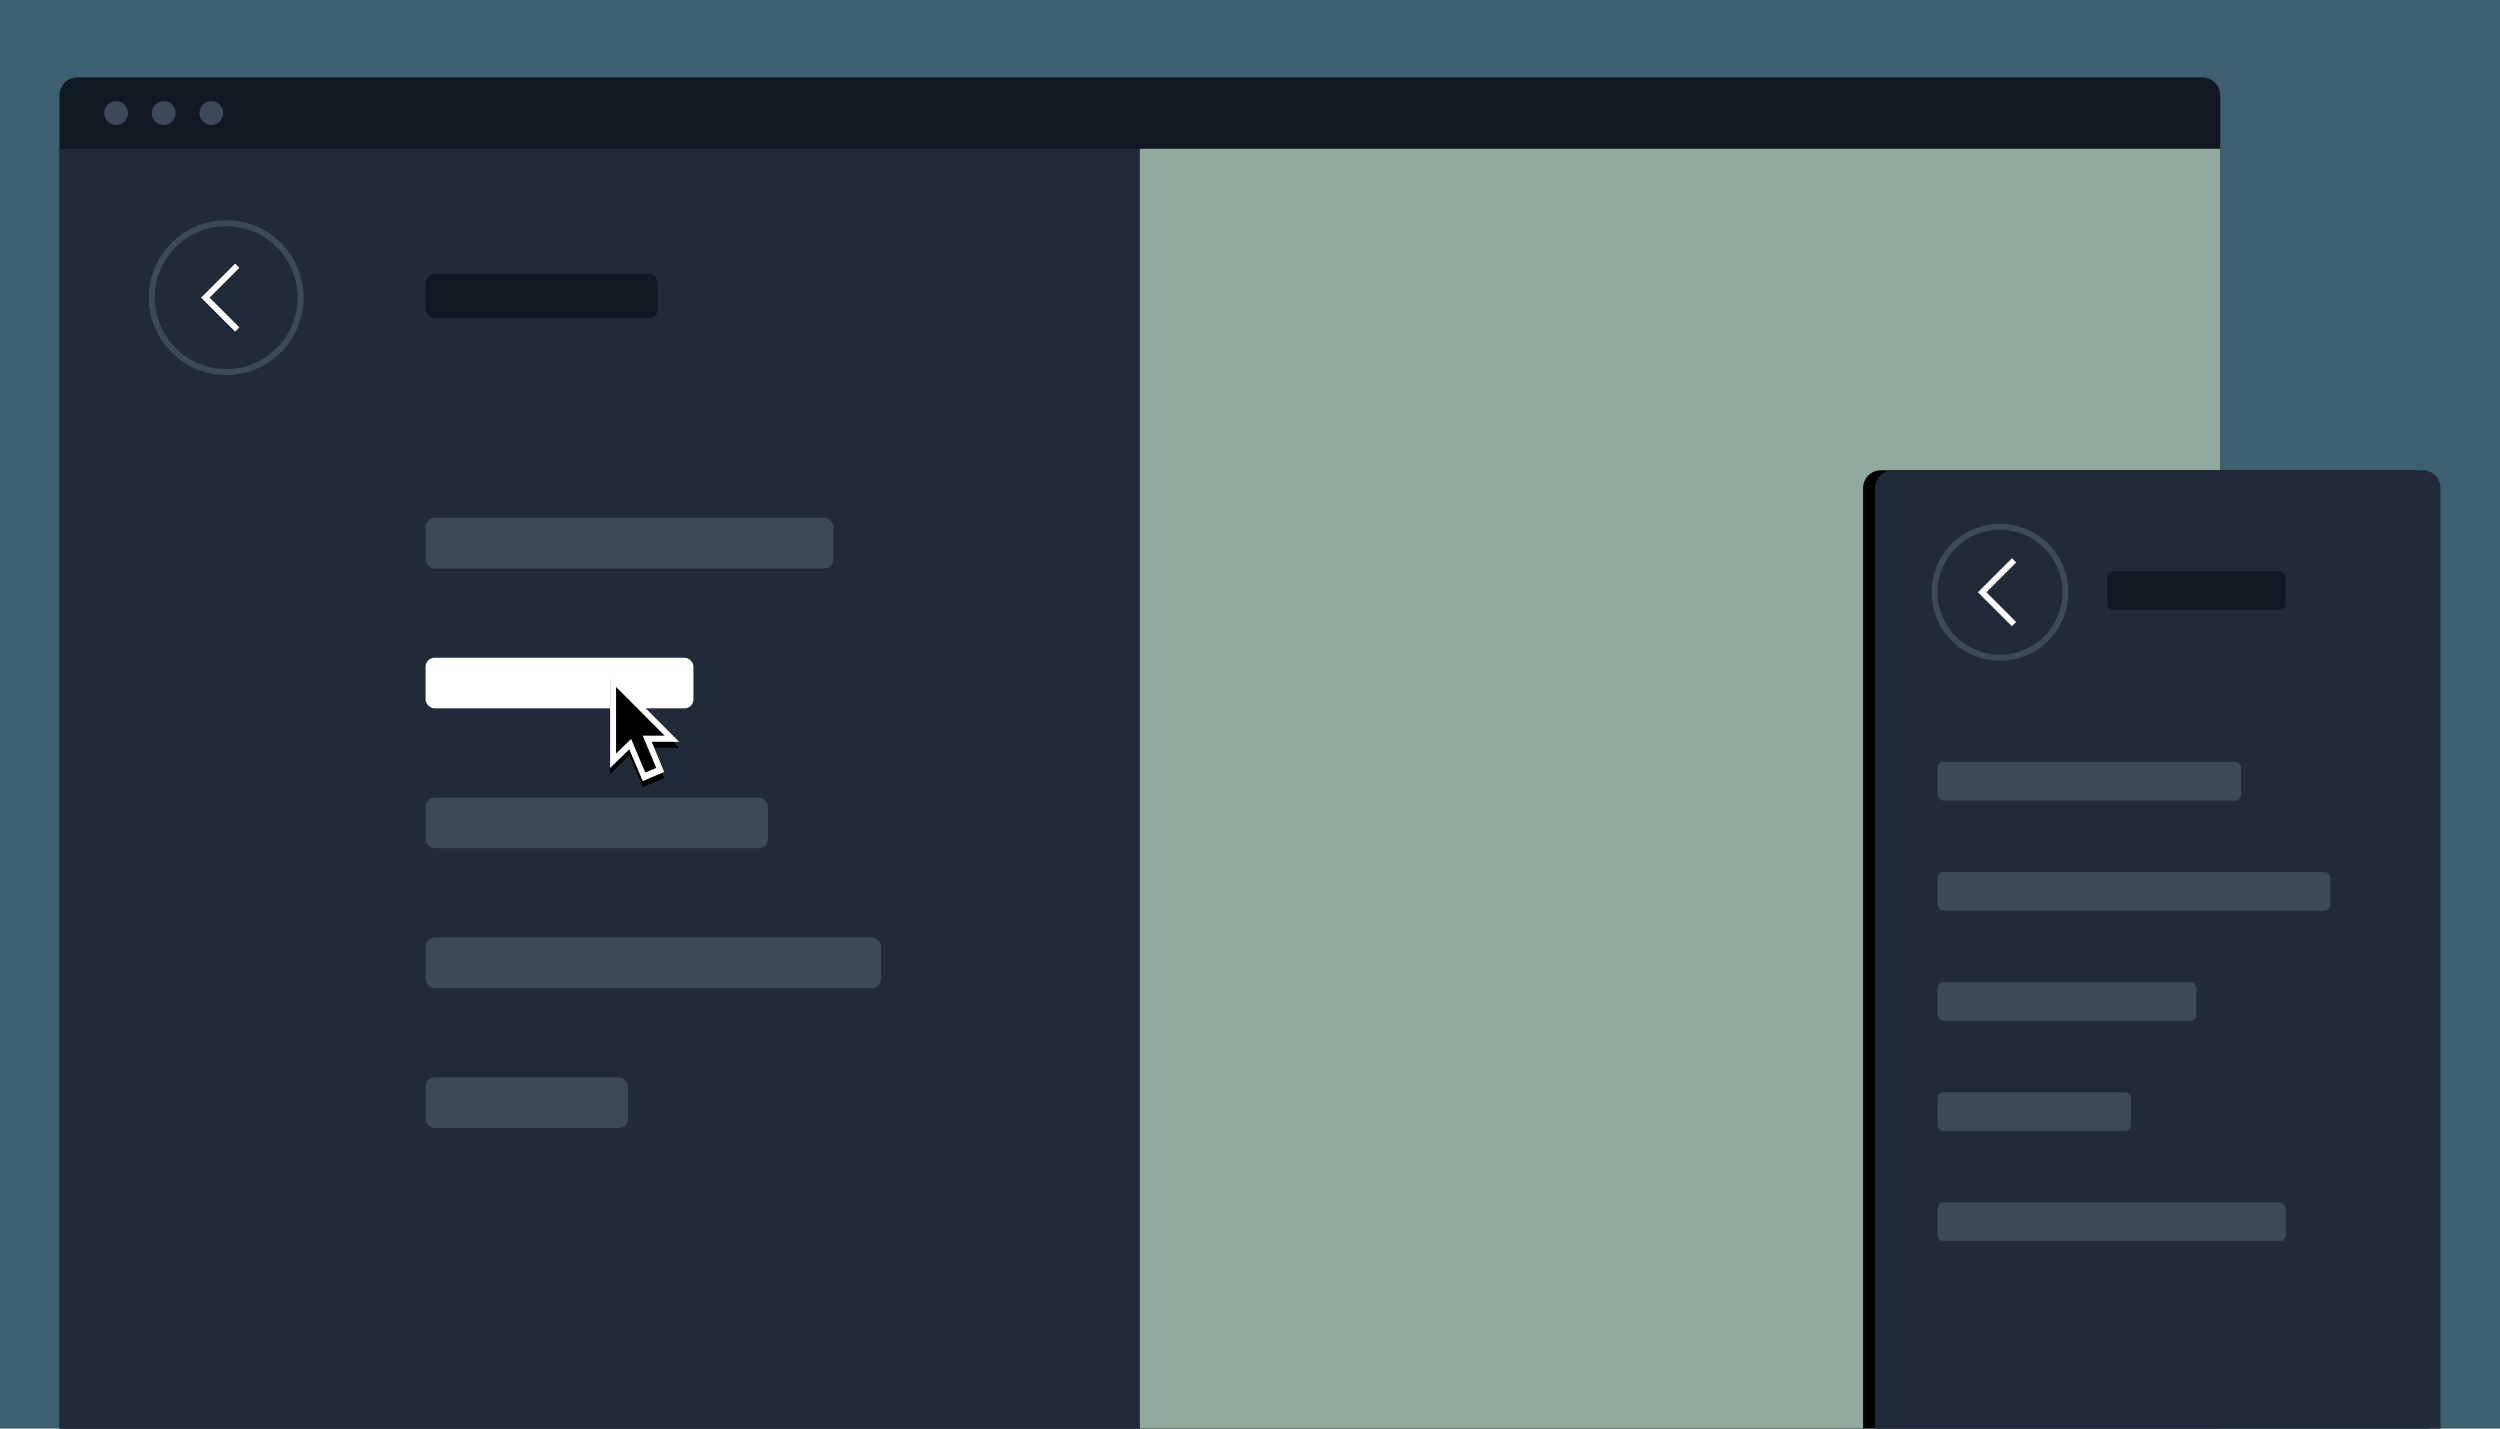 <?xml version="1.0" encoding="UTF-8"?>
<svg width="840px" height="480px" viewBox="0 0 840 480" version="1.1" xmlns="http://www.w3.org/2000/svg" xmlns:xlink="http://www.w3.org/1999/xlink">
    <!-- Generator: Sketch 49 (51002) - http://www.bohemiancoding.com/sketch -->
    <title>pushing-navigation-featured</title>
    <desc>Created with Sketch.</desc>
    <defs>
        <path d="M6,0 L184,0 C187.314,-6.08718376e-16 190,2.686 190,6 L190,322 L0,322 L0,6 C-4.05812251e-16,2.686 2.686,6.08718376e-16 6,0 Z" id="path-1"></path>
        <filter x="-18.9%" y="-9.9%" width="133.7%" height="119.9%" filterUnits="objectBoundingBox" id="filter-2">
            <feOffset dx="-4" dy="0" in="SourceAlpha" result="shadowOffsetOuter1"></feOffset>
            <feGaussianBlur stdDeviation="10" in="shadowOffsetOuter1" result="shadowBlurOuter1"></feGaussianBlur>
            <feColorMatrix values="0 0 0 0 0   0 0 0 0 0   0 0 0 0 0  0 0 0 0.198 0" type="matrix" in="shadowBlurOuter1"></feColorMatrix>
        </filter>
        <polygon id="path-3" points="13.968 23.238 18.168 33.378 18.17 33.38 10.958 36.448 6.449 25.767 0 32.03 0 0 23.182 23.238"></polygon>
        <filter x="-133.7%" y="-79.6%" width="367.4%" height="270.1%" filterUnits="objectBoundingBox" id="filter-4">
            <feOffset dx="0" dy="2" in="SourceAlpha" result="shadowOffsetOuter1"></feOffset>
            <feGaussianBlur stdDeviation="10" in="shadowOffsetOuter1" result="shadowBlurOuter1"></feGaussianBlur>
            <feColorMatrix values="0 0 0 0 0   0 0 0 0 0   0 0 0 0 0  0 0 0 0.202 0" type="matrix" in="shadowBlurOuter1"></feColorMatrix>
        </filter>
    </defs>
    <g id="pushing-navigation-featured" stroke="none" stroke-width="1" fill="none" fill-rule="evenodd">
        <polygon id="bg" fill="#3D6070" points="0 480 840 480 840 0 0 0"></polygon>
        <g id="desktop" transform="translate(20, 26)">
            <path d="M726,454 L0,454 L0,6 C0,2.687 2.687,0 6,0 L720,0 C723.313,0 726,2.687 726,6 L726,454 Z" id="container_bg" fill="#121821"></path>
            <polygon id="Combined-Shape" fill="#202A38" points="0 24 726 24 726 454 0 454"></polygon>
            <polygon id="Combined-Shape-Copy" fill="#90AA9D" points="363 24 726 24 726 454 363 454"></polygon>
            <g id="dots" transform="translate(15, 8)" fill="#3D4859">
                <path d="M8,4 C8,6.209 6.209,8 4,8 C1.791,8 0,6.209 0,4 C0,1.791 1.791,0 4,0 C6.209,0 8,1.791 8,4" id="Fill-6"></path>
                <path d="M24,4 C24,6.209 22.209,8 20,8 C17.791,8 16,6.209 16,4 C16,1.791 17.791,0 20,0 C22.209,0 24,1.791 24,4" id="Fill-8"></path>
                <path d="M40,4 C40,6.209 38.209,8 36,8 C33.791,8 32,6.209 32,4 C32,1.791 33.791,0 36,0 C38.209,0 40,1.791 40,4" id="Fill-10"></path>
            </g>
            <rect id="Rectangle" fill="#121821" x="123" y="66" width="78" height="15" rx="3"></rect>
            <rect id="Rectangle-Copy" fill="#3D4859" x="123" y="148" width="137" height="17" rx="3"></rect>
            <rect id="Rectangle-Copy-2" fill="#FFFFFF" x="123" y="195" width="90" height="17" rx="3"></rect>
            <rect id="Rectangle-Copy-3" fill="#3D4859" x="123" y="242" width="115" height="17" rx="3"></rect>
            <rect id="Rectangle-Copy-4" fill="#3D4859" x="123" y="289" width="153" height="17" rx="3"></rect>
            <rect id="Rectangle-Copy-5" fill="#3D4859" x="123" y="336" width="68" height="17" rx="3"></rect>
            <circle id="Oval" stroke="#3D4859" stroke-width="2" cx="56" cy="74" r="25"></circle>
            <g id="minimal-left" transform="translate(49, 64)" stroke="#FFFFFF" stroke-linecap="square" stroke-width="2">
                <polyline id="Shape" points="10 0 0 10 10 20"></polyline>
            </g>
        </g>
        <g id="mobile" transform="translate(630, 158)">
            <g id="mobile_bg">
                <use fill="black" fill-opacity="1" filter="url(#filter-2)" xlink:href="#path-1"></use>
                <use fill="#202A38" fill-rule="evenodd" xlink:href="#path-1"></use>
            </g>
            <rect id="Rectangle-2" fill="#121821" x="78" y="34" width="60" height="13" rx="2"></rect>
            <rect id="Rectangle-2-Copy" fill="#3D4859" x="21" y="98" width="102" height="13" rx="2"></rect>
            <rect id="Rectangle-2-Copy-2" fill="#3D4859" x="21" y="135" width="132" height="13" rx="2"></rect>
            <rect id="Rectangle-2-Copy-3" fill="#3D4859" x="21" y="172" width="87" height="13" rx="2"></rect>
            <rect id="Rectangle-2-Copy-4" fill="#3D4859" x="21" y="209" width="65" height="13" rx="2"></rect>
            <rect id="Rectangle-2-Copy-5" fill="#3D4859" x="21" y="246" width="117" height="13" rx="2"></rect>
        </g>
        <circle id="Oval-2" stroke="#3D4859" stroke-width="2" cx="672" cy="199" r="22"></circle>
        <g id="minimal-left" transform="translate(666, 189)" stroke="#FFFFFF" stroke-linecap="square" stroke-width="2">
            <polyline id="Shape" points="10 0 0 10 10 20"></polyline>
        </g>
        <g id="default" transform="translate(205, 226)" fill-rule="nonzero">
            <g id="Combined-Shape">
                <use fill="black" fill-opacity="1" filter="url(#filter-4)" xlink:href="#path-3"></use>
                <use fill="#FFFFFF" fill-rule="evenodd" xlink:href="#path-3"></use>
            </g>
            <polygon id="Shape" fill="#000000" points="15.502 32.018 11.814 33.566 5.614 18.818 9.296 17.268 15.502 32.018"></polygon>
            <polygon id="Shape" fill="#000000" points="2 4.814 2 27.19 7.938 21.458 8.794 21.18 18.33 21.18"></polygon>
        </g>
    </g>
</svg>